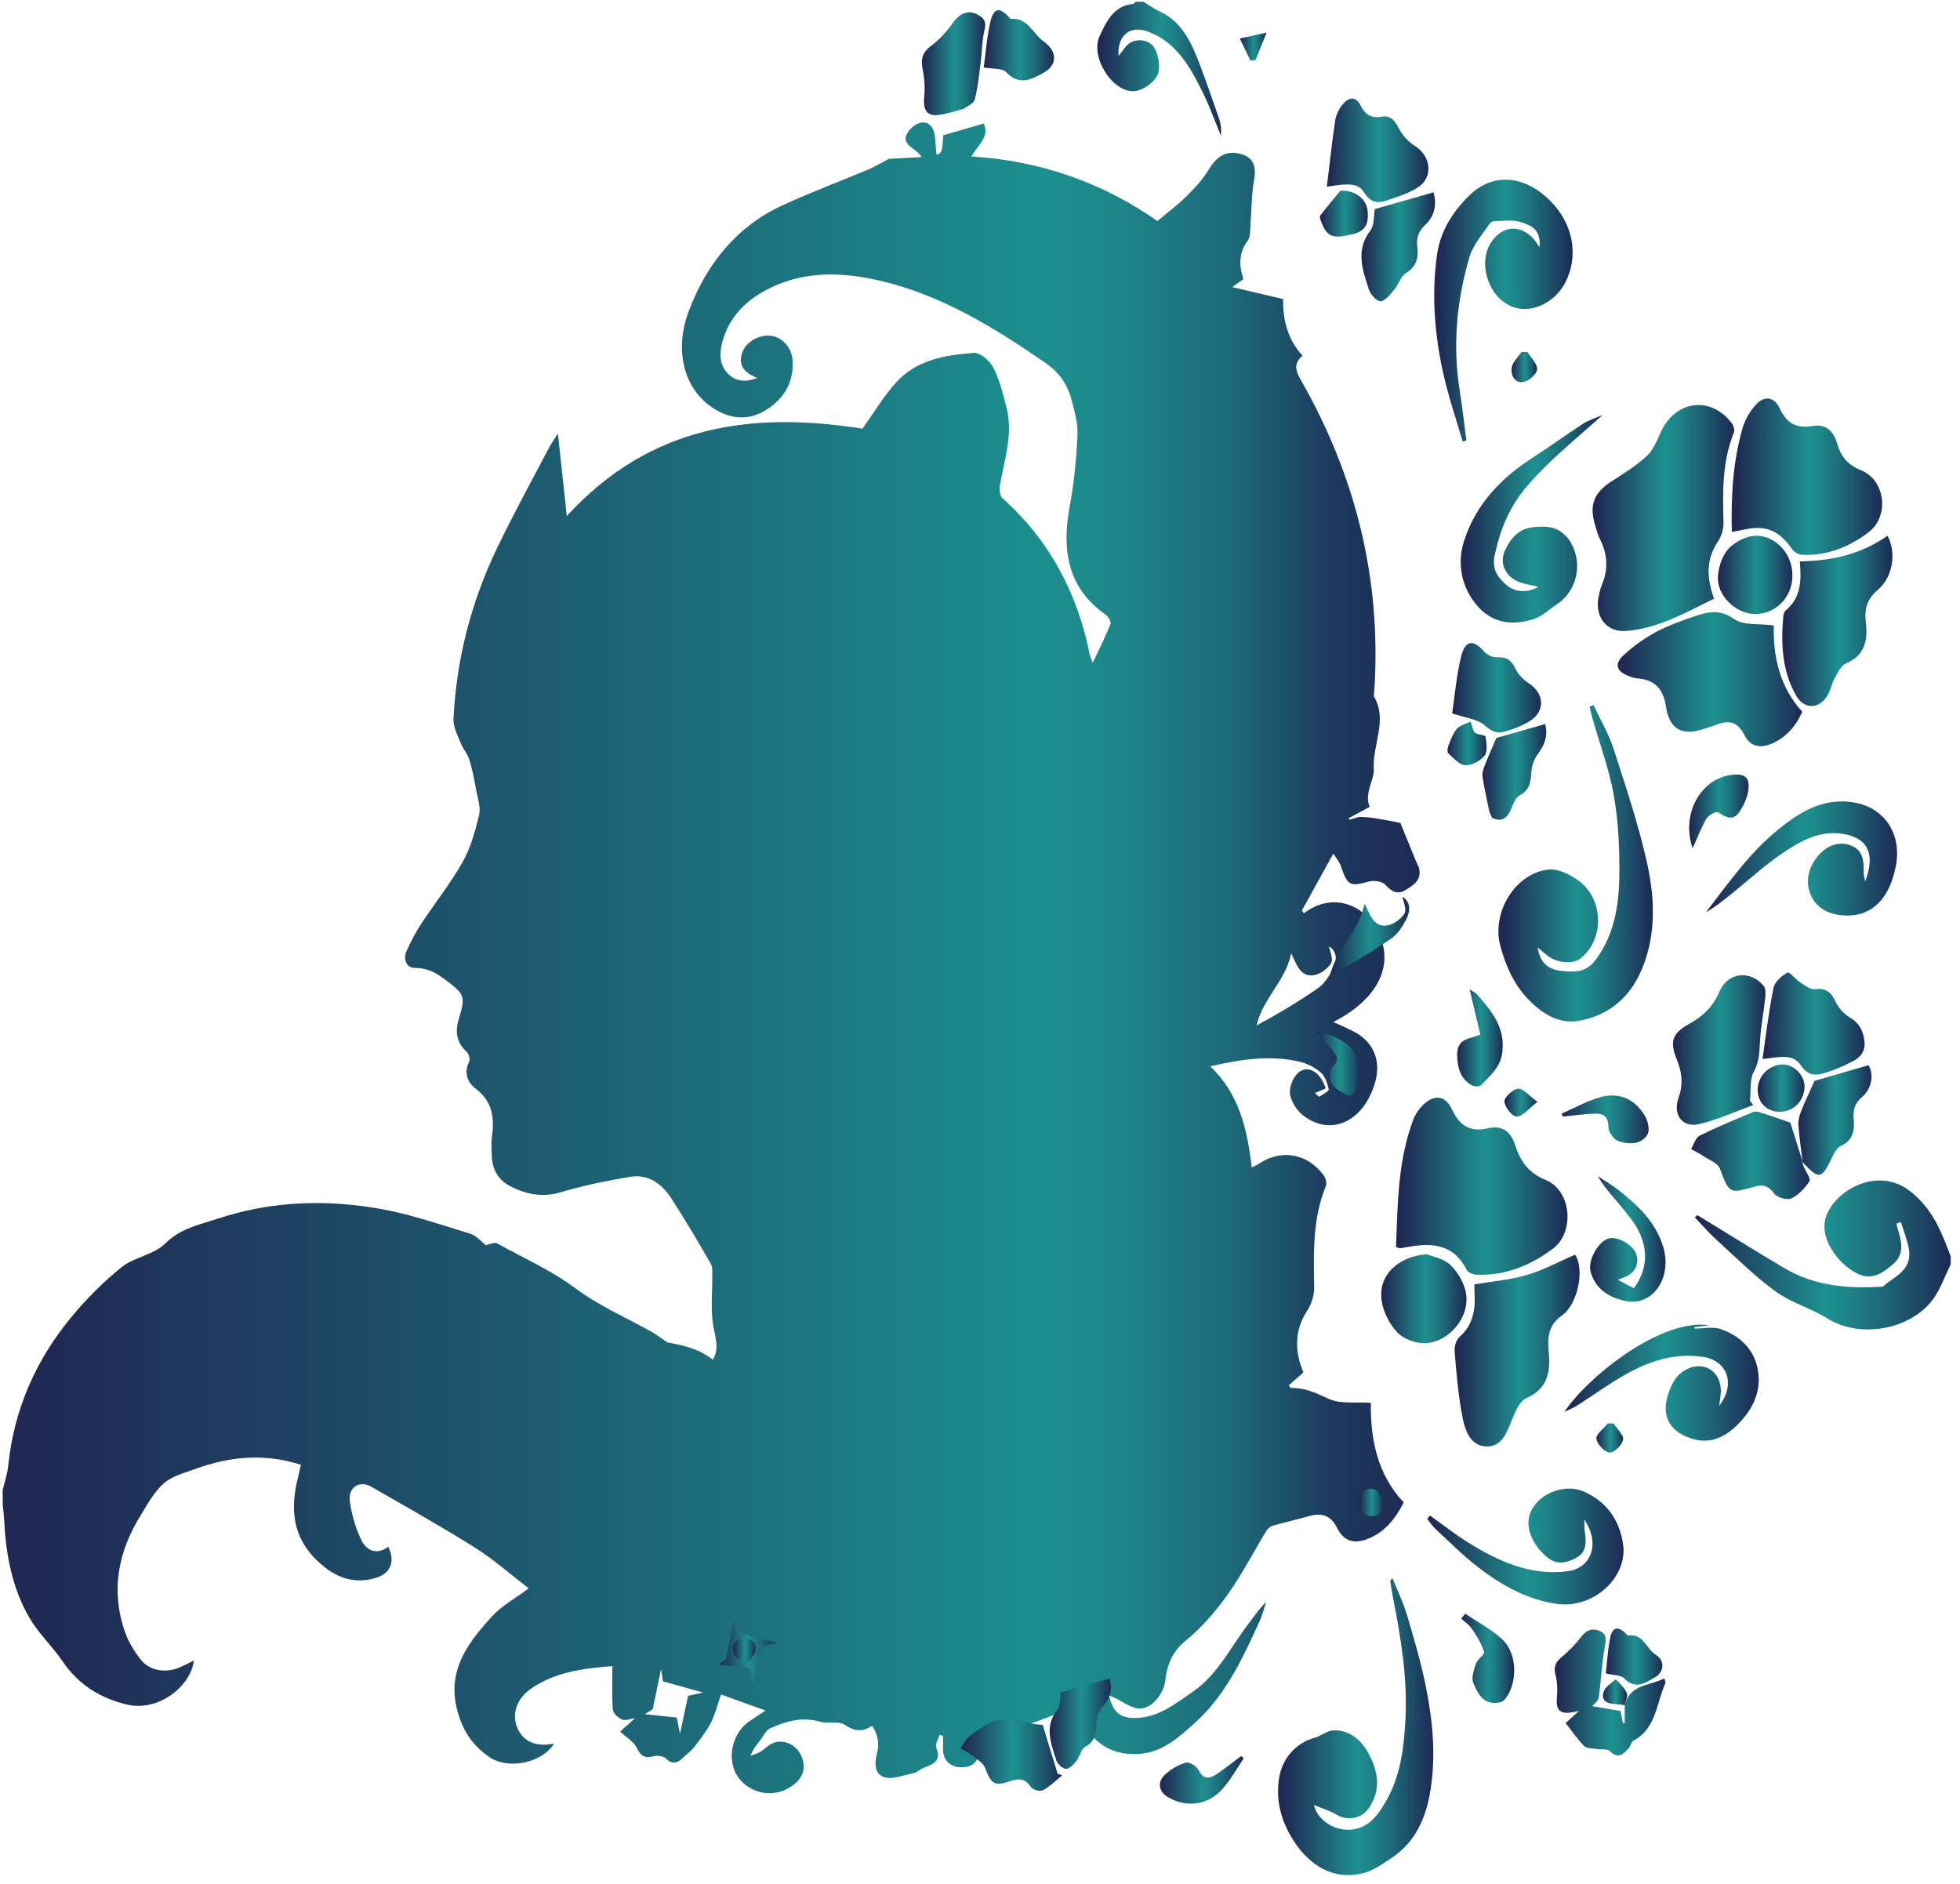 <svg xmlns="http://www.w3.org/2000/svg" width="206" height="198" viewBox="0 0 206 198" fill="none">
  <path d="M0.321 156.462C0.515 155.649 0.782 154.849 0.867 154.024C1.474 148.105 3.778 142.95 7.441 138.498C9.042 136.546 10.849 134.738 12.79 133.174C14.136 132.094 16.174 131.888 17.375 130.687C19.012 129.062 21.002 128.71 22.894 128.079C28.57 126.199 34.404 126.029 40.226 127.097C43.343 127.679 46.388 128.734 49.444 129.668C50.051 129.85 50.548 130.469 51.07 130.869C51.397 130.808 51.955 130.517 52.27 130.687C55.024 132.228 57.898 133.477 60.482 135.405C62.98 137.261 65.879 138.511 68.596 140.039C69.057 140.306 69.482 140.645 70.137 141.082C71.604 141.361 73.387 141.676 74.916 142.913C75.668 141.701 75.122 140.439 74.928 139.093C74.697 137.516 74.879 135.866 74.855 134.253C74.855 133.768 74.928 133.186 74.709 132.822C73.363 130.493 72.005 128.176 70.549 125.932C69.555 124.392 68.111 123.385 66.28 123.676C63.793 124.089 61.307 124.598 58.893 125.314C56.977 125.884 55.266 125.508 53.605 124.659C52.404 124.04 51.737 122.936 51.688 121.493C51.664 120.838 51.615 120.171 51.7 119.516C51.992 117.49 51.761 115.756 50.002 114.422C49.153 113.779 48.705 112.76 49.323 111.547C49.444 111.317 49.262 110.734 49.044 110.54C47.94 109.534 47.807 108.381 48.256 106.974C48.983 104.658 48.741 104.439 46.825 102.984C45.781 102.183 44.847 101.722 43.538 101.722C42.785 101.722 42.337 100.849 42.713 100C43.161 98.981 43.683 97.986 44.289 97.064C45.709 94.906 47.334 92.88 48.608 90.624C49.456 89.132 49.942 87.373 50.354 85.663C50.548 84.874 50.209 83.916 50.051 83.055C49.857 81.963 49.651 80.872 49.323 79.829C49.141 79.222 48.668 78.725 48.438 78.131C48.11 77.306 47.625 76.42 47.661 75.583C47.965 69.264 49.529 63.26 52.234 57.62C53.956 54.042 55.861 50.573 57.704 47.055C57.935 46.618 58.226 46.218 58.638 45.563C58.966 48.62 59.269 51.385 59.572 54.236C68.475 44.508 79.294 43.259 90.647 45.054C91.872 43.343 92.879 41.633 94.165 40.214C96.36 37.776 99.404 37.315 102.376 37.085C103.031 37.036 104.05 37.934 104.414 38.662C105.069 39.959 105.433 41.439 105.796 42.883C106.5 45.697 105.542 48.365 105.081 51.082C105.008 51.495 105.105 52.137 105.36 52.368C110.248 56.722 113.232 62.253 114.542 68.827C114.566 68.961 114.639 69.082 114.845 69.664C115.573 68.124 116.191 66.887 116.713 65.601C116.798 65.37 116.494 64.8 116.227 64.618C112.225 61.816 111.558 57.862 112.431 53.205C112.892 50.73 113.135 48.183 113.244 45.66C113.304 44.435 112.916 43.15 112.601 41.949C112.164 40.323 111.255 39.086 109.86 38.128C104.462 34.404 98.931 31.008 92.551 29.516C88.609 28.594 84.667 28.424 80.895 30.292C78.506 31.469 76.626 33.228 75.898 36.017C75.595 37.194 75.619 38.407 76.541 39.304C77.353 40.093 78.348 40.202 79.585 39.729C78.3 39.183 77.511 38.443 78.021 37.024C78.421 35.896 79.864 35.108 81.114 35.302C82.23 35.472 83.212 36.563 83.297 37.813C83.467 40.178 82.399 41.888 80.556 43.065C78.591 44.302 76.602 44.047 74.758 42.761C71.811 40.699 70.865 36.721 72.405 32.658C74.297 27.66 77.463 23.803 82.181 21.608C85.189 20.213 88.306 19.061 91.351 17.775C92.078 17.459 92.77 17.035 93.485 16.659L93.437 16.695C94.528 16.635 95.632 16.574 96.857 16.513C96.336 15.507 94.347 15.216 95.572 13.687C96.129 12.996 97.27 12.426 97.925 13.348C98.41 14.039 98.276 15.216 98.434 16.259C99.271 16.113 98.968 15.009 99.162 14.209C100.544 13.809 101.927 13.408 103.395 12.984C104.026 14.318 102.873 15.155 102.085 16.441C109.435 16.889 115.997 19.267 121.649 23.233C122.741 22.311 123.748 21.559 124.645 20.686C125.494 19.837 126.355 18.951 126.974 17.92C127.799 16.538 128.757 15.846 130.115 16.113C131.668 16.428 132.092 17.338 131.801 18.951C131.522 20.552 131.547 22.202 131.413 23.827C131.377 24.325 131.413 24.943 131.146 25.283C130.2 26.532 130.2 27.854 130.685 29.334C130.346 29.577 130.03 29.795 129.509 30.171C131.353 30.608 133.014 30.996 134.858 31.433C134.821 33.458 135.27 35.629 136.896 37.376C135.804 38.334 136.277 39.147 136.823 40.117C142.463 50.063 145.18 60.798 144.452 72.418C144.44 72.697 144.331 73.048 144.44 73.254C145.859 75.765 144.222 78.288 144.391 80.835C144.464 81.963 143.348 83.322 143.955 84.802C143.166 85.226 142.475 85.602 141.771 85.978C141.796 86.039 141.808 86.1 141.832 86.16C142.245 86.051 142.657 85.845 143.069 85.857C143.724 85.857 144.391 85.978 145.046 86.087C145.823 86.209 146.587 86.379 147.181 86.488C147.727 87.822 148.273 89.18 148.831 90.527C148.928 90.733 149.025 90.939 149.122 91.157C149.486 92.48 148.564 93.025 147.739 93.535C146.938 94.032 146.296 93.778 145.641 93.013C145.325 92.637 144.452 92.504 143.93 92.637C141.844 93.195 141.65 93.123 140.91 90.976C140.777 90.588 140.486 90.272 140.134 89.714C138.933 91.873 137.89 93.778 136.835 95.682C136.908 95.779 136.968 95.888 137.041 95.985C138.776 94.663 140.716 94.481 142.463 95.403C143.518 95.961 144.501 97.162 145.01 98.314C146.502 101.734 144.573 105.155 140.134 107.411C140.959 107.799 141.832 108.139 142.633 108.612C144.488 109.74 145.143 111.644 144.513 113.803C143.312 117.927 139.807 119.504 136.908 117.187C136.374 116.763 135.925 116.083 135.683 115.416C135.282 114.361 136.034 112.772 136.92 112.457C137.854 112.129 138.885 112.942 139.334 114.397C139.006 114.531 138.666 114.676 138.181 114.883C138.436 115.077 138.618 115.283 138.666 115.259C139.03 115.028 139.697 114.652 139.661 114.494C139.503 113.852 139.261 113.087 138.8 112.699C138.169 112.166 137.332 111.753 136.532 111.571C133.512 110.892 130.54 111.292 127.204 112.069C130.273 115.004 131.086 118.715 131.559 122.694C131.886 122.524 132.117 122.439 132.323 122.306C134.652 120.741 137.417 121.214 139.115 123.519C139.321 123.798 139.479 124.344 139.358 124.635C137.939 128.079 138.06 131.694 138.121 135.321C138.133 136.121 137.842 137.055 137.405 137.722C136.022 139.857 136.059 142.016 136.993 144.236C136.447 144.721 135.949 145.157 135.44 145.606C135.573 145.752 135.634 145.873 135.683 145.873C137.114 145.837 138.327 146.395 139.637 147.013C140.874 147.595 142.475 147.317 144.076 147.438C144.028 151.174 144.731 154.934 147.533 157.905C146.599 159.749 145.41 161.156 143.579 161.799C142.208 162.272 141.201 161.932 140.534 160.586C139.831 159.167 138.812 158.985 137.514 159.361C136.277 159.713 135.016 159.992 133.766 160.356C133.512 160.428 133.233 160.659 133.087 160.901C131.741 163.121 130.54 165.462 129.048 167.56C127.774 169.331 126.319 171.054 124.657 172.4C123.202 173.564 122.668 174.947 122.462 176.682C122.304 178.04 121.006 179.629 119.745 179.568C118.835 179.52 117.974 178.816 117.077 178.404C116.931 178.331 116.773 178.283 116.579 178.198C116.931 179.835 117.622 180.49 119.005 180.551C121.552 180.672 123.42 179.144 125.409 177.773C128.017 175.966 129.351 173.079 131.231 170.641C131.801 169.901 132.311 169.113 133.063 168.373C132.857 169.016 132.699 169.683 132.432 170.289C130.649 174.207 128.842 178.125 125.652 181.012C124.087 182.431 122.425 183.947 120.266 184.275C117.501 184.687 114.444 183.62 113.195 179.447C109.811 180.369 106.67 182.213 102.873 182.54C102.898 182.94 103.067 183.62 102.958 184.25C102.873 184.723 102.509 185.33 102.121 185.512C100.811 186.106 98.956 185.621 99.113 183.535C99.138 183.171 99.113 182.807 99.113 182.443C98.992 182.407 98.871 182.37 98.749 182.334C98.616 182.783 98.264 183.341 98.398 183.668C98.968 185.063 98.106 185.391 97.185 185.754C96.821 185.9 96.493 186.143 96.154 186.349L96.202 186.3C95.596 186.458 95.001 186.616 94.395 186.749C92.491 187.198 91.654 186.276 92.163 184.323C92.446 183.248 92.276 182.265 91.654 181.376C90.683 182.043 89.834 181.982 88.791 181.279C88.136 180.842 87.033 181.194 86.196 180.951C84.316 180.405 82.593 180.891 80.919 181.655C80.495 181.849 80.24 182.467 79.913 182.88C79.549 183.341 79.173 183.79 78.882 184.529C79.234 184.396 79.597 184.299 79.913 184.117C80.349 183.85 80.701 183.438 81.162 183.232C82.254 182.722 83.697 183.28 84.243 184.602C84.667 185.621 84.51 186.664 83.539 187.477C81.817 188.932 79.282 188.775 77.766 187.028C76.468 185.524 76.662 182.831 78.251 181.327C78.821 180.794 79.537 180.418 80.471 179.775C78.773 179.168 77.439 178.695 75.777 178.089C75.437 179.083 75.182 180.126 74.722 181.048C74.261 181.958 73.606 182.771 72.987 183.595C72.696 183.971 72.296 184.25 71.956 184.578C71.362 185.148 70.816 185.609 70.003 184.833C69.724 184.566 69.118 184.469 68.73 184.578C67.844 184.808 67.371 184.639 66.935 183.705C66.631 183.062 65.879 182.637 65.176 181.982C65.6 181.606 66.146 181.121 66.753 180.587C66.255 180.648 65.746 180.866 65.382 180.721C64.982 180.551 64.436 180.066 64.412 179.678C64.303 178.234 64.363 176.767 64.363 175.105C61.197 175.36 58.311 175.736 55.788 177.494C54.248 178.574 53.775 180.223 54.393 181.643C55.024 183.074 56.358 183.632 58.226 183.244C57.049 185.257 53.386 186.082 51.337 184.602C49.978 183.62 48.947 182.431 48.304 180.563C46.679 175.881 49.02 172.861 51.676 169.913C52.707 168.773 54.126 168.021 55.57 166.93C53.605 165.426 51.846 163.861 49.893 162.636C46.327 160.404 42.664 158.342 39.025 156.256C37.788 155.54 36.563 156.316 36.769 157.784C36.964 159.179 37.364 160.61 37.982 161.86C38.54 163.012 39.62 163.449 40.808 162.563C41.512 163.982 41.136 165.232 39.765 165.741C37.825 166.457 35.908 166.068 34.295 164.843C31.166 162.454 30.28 159.422 31.287 155.419C31.396 154.97 31.493 154.533 31.627 153.951C27.818 152.714 24.143 153.066 20.516 154.388C19.388 154.8 18.127 155.116 17.241 155.88C16.247 156.729 15.556 158.002 14.84 159.167C12.426 163.024 11.589 167.16 13.166 171.599C13.53 172.63 14.149 173.601 14.816 174.45C15.75 175.626 17.46 175.869 18.927 175.226C19.401 175.02 19.861 174.777 20.383 174.523C20.031 177.276 16.623 179.908 13.384 179.156C10.631 178.513 8.29 177.118 6.58 174.608C5.5 173.019 4.057 171.684 3.099 170.035C1.255 166.893 0.612 163.327 0.43 159.664C0.406 159.155 0.333 158.645 0.285 158.136C0.285 157.566 0.285 157.008 0.285 156.438L0.321 156.462ZM135.707 100.206C135.125 103.093 132.735 104.912 132.068 107.775C134.3 106.574 136.459 105.288 138.521 103.857C139.188 103.396 139.71 102.583 140.098 101.819C140.656 100.703 140.364 99.866 139.685 99.466C139.758 99.951 140.158 100.812 139.904 101.225C139.528 101.831 138.727 102.414 138.048 102.499C136.665 102.68 136.289 101.395 135.707 100.194V100.206ZM69.676 176.718C69.627 176.391 69.579 176.051 69.482 175.408C69.166 176.949 68.912 178.198 68.608 179.629C68.402 179.763 68.002 180.017 67.784 180.163C68.839 180.272 70.028 180.405 71.131 180.515C71.289 181.303 71.41 181.946 71.471 182.237C71.726 181.024 72.029 179.593 72.32 178.234C73.023 178.077 73.569 177.955 73.897 177.882C72.587 177.519 71.204 177.131 69.688 176.706L69.676 176.718Z" fill="url(#paint0_linear_973_3466)"/>
  <path d="M205.025 132.883C204.37 134.18 203.897 135.648 203.012 136.752C200.622 139.724 195.528 140.742 191.998 138.535C190.264 137.455 188.214 136.897 186.577 135.697C184.381 134.095 182.416 132.131 180.391 130.287C179.59 129.559 178.887 128.734 178.135 127.958C178.22 127.873 178.305 127.788 178.389 127.703C181.446 129.571 184.478 131.463 187.547 133.283C190.676 135.139 194.145 135.466 197.905 135.224C198.851 134.229 201.18 133.622 200.574 130.99C200.38 130.129 200.052 129.292 199.785 128.443C199.628 128.492 199.47 128.552 199.312 128.601C199.409 128.94 199.482 129.292 199.591 129.632C199.955 130.772 199.979 131.936 199.07 132.761C198.002 133.732 196.789 134.617 195.261 133.877C193.114 132.834 190.992 129.947 192.023 127.582C193.211 124.865 197.529 122.609 200.816 125.241C203.169 127.121 204.055 129.486 205.025 132.046V132.895V132.883Z" fill="url(#paint1_linear_973_3466)"/>
  <path d="M120.182 0.187C120.752 0.539 121.31 0.939 121.916 1.218C124.33 2.346 125.3 4.651 126.186 7.016C126.877 8.86 127.532 10.716 128.163 12.583C128.332 13.105 128.369 13.675 128.332 14.269C127.69 12.741 127.132 11.176 126.404 9.697C125.082 7.016 123.614 4.42 120.679 3.329C118.775 2.613 117.416 3.717 117.562 5.876C117.998 5.379 118.338 4.711 118.872 4.445C119.769 3.996 120.897 4.275 121.346 5.063C121.783 5.827 122.001 7.162 121.649 7.901C121.273 8.69 120.169 9.466 119.308 9.575C117.004 9.842 114.554 6.034 115.56 3.826C116.276 2.273 117.052 0.6 119.054 0.418C119.163 0.418 119.272 0.26 119.381 0.187C119.648 0.187 119.915 0.187 120.182 0.187Z" fill="url(#paint2_linear_973_3466)"/>
  <path d="M180.16 62.92C177.116 64.388 174.229 66.086 170.857 66.317C168.88 66.462 167.607 64.837 168.007 62.787C168.092 62.374 168.165 61.95 168.322 61.574C169.038 59.924 168.989 58.311 168.177 56.698C167.97 56.286 167.837 55.825 167.704 55.388C166.976 53.108 167.473 51.81 169.438 50.548C170.687 49.748 171.961 48.959 173.053 47.953C173.72 47.334 174.132 46.364 174.52 45.49C176.036 42.07 179.772 41.536 182.028 44.496C182.21 44.738 182.344 45.211 182.234 45.466C180.997 48.511 181.058 51.688 181.143 54.891C181.167 55.57 180.924 56.37 180.548 56.928C179.275 58.821 179.384 60.786 180.148 62.92H180.16Z" fill="url(#paint3_linear_973_3466)"/>
  <path d="M146.72 131.063C146.902 126.575 146.902 122.027 148.527 117.709C148.758 117.078 149.195 116.459 149.68 116.023C150.856 114.98 151.936 115.174 152.615 116.617C153.428 118.352 154.531 118.994 156.375 118.582C157.867 118.242 158.764 118.873 159.262 120.401C159.832 122.148 160.729 123.312 162.464 124.016C165.169 125.12 165.545 129.498 163.204 131.245C160.826 133.016 158.194 134.083 155.235 133.974C154.859 133.962 154.301 133.756 154.155 133.465C152.821 130.808 150.626 130.614 148.188 131.015C147.836 131.075 147.484 131.148 147.133 131.197C147.06 131.197 146.963 131.136 146.732 131.051L146.72 131.063Z" fill="url(#paint4_linear_973_3466)"/>
  <path d="M161.615 99.612C161.882 101.176 162.694 101.916 164.186 102.05C165.569 102.171 166.709 102.207 167.692 100.897C169.838 98.035 170.214 94.675 170.202 91.255C170.19 88.635 170.057 85.978 169.584 83.419C169.086 80.738 168.128 78.155 167.376 75.523C167.255 75.11 167.17 74.698 167.073 74.273C167.206 74.213 167.34 74.164 167.485 74.104C168.189 75.632 169.062 77.088 169.584 78.689C170.869 82.667 172.204 86.645 173.113 90.721C173.987 94.687 174.096 98.787 172.24 102.559C170.942 105.191 168.686 106.829 165.921 107.29C163.847 107.641 162.112 106.574 160.608 105.009C159.092 103.432 158.255 101.504 157.685 99.418C156.727 95.839 159.322 91.703 162.816 91.388C163.725 91.303 164.793 91.825 165.63 92.358C168.528 94.19 168.747 98.605 166.139 100.715C165.338 101.37 163.64 101.225 162.622 100.424C162.282 100.158 161.954 99.866 161.627 99.587L161.615 99.612Z" fill="url(#paint5_linear_973_3466)"/>
  <path d="M138.097 189.709C138.545 191.625 140.947 192.814 142.912 192.098C144.222 191.625 144.95 190.533 145.617 189.393C147.193 186.737 147.557 183.729 147.715 180.696C147.945 176.391 147.242 172.157 146.417 167.961C146.296 167.366 146.211 166.76 146.126 166.166C146.126 166.105 146.211 166.032 146.344 165.85C146.878 167.184 147.485 168.422 147.873 169.732C148.613 172.206 149.34 174.68 149.85 177.215C150.577 180.794 150.929 184.396 150.359 188.071C149.898 191.055 148.77 193.578 146.296 195.24C145.362 195.87 144.379 196.574 143.336 196.853C140.268 197.653 137.672 196.186 135.889 193.347C134.652 191.358 134.106 189.357 134.409 187.04C134.7 184.857 136.18 183.183 138.169 182.637C138.849 182.455 139.479 181.885 140.146 181.861C141.796 181.8 143.045 182.843 143.797 184.214C144.84 186.094 145.228 188.156 143.797 190.121C143.033 191.164 141.578 191.382 140.486 190.728C139.734 190.279 138.885 190.036 138.097 189.709Z" fill="url(#paint6_linear_973_3466)"/>
  <path d="M182.016 55.91C181.919 52.089 182.149 48.486 183.144 45.005C183.411 44.071 183.981 43.125 184.648 42.434C185.497 41.548 186.528 41.755 187.05 42.907C187.777 44.532 188.869 45.054 190.482 44.775C191.841 44.532 192.69 45.236 193.078 46.594C193.478 47.977 194.218 48.875 195.588 49.42C198.148 50.439 198.609 54.224 196.425 55.91C194.363 57.486 192.047 58.42 189.451 58.311C189.087 58.299 188.59 58.056 188.384 57.753C187.013 55.764 185.594 55.145 183.338 55.655C182.95 55.74 182.55 55.8 182.016 55.898V55.91Z" fill="url(#paint7_linear_973_3466)"/>
  <path d="M186.431 65.746C186.334 69.021 187.074 72.248 189.427 74.807C188.687 76.42 187.668 77.536 186.189 78.167C185 78.664 183.945 78.494 183.326 77.233C182.647 75.862 181.689 75.656 180.427 76.153C179.93 76.347 179.408 76.505 178.899 76.663C176.776 77.33 175.454 76.626 175.102 74.285C174.799 72.272 173.829 71.423 172.034 71.29C171.731 71.265 171.427 71.156 171.136 71.035C169.887 70.55 169.644 69.785 170.627 68.876C171.646 67.93 172.81 67.093 174.023 66.438C175.321 65.734 176.728 65.249 178.123 64.764C179.505 64.291 180.767 64.012 182.247 65.055C183.253 65.759 184.854 65.516 186.431 65.734V65.746Z" fill="url(#paint8_linear_973_3466)"/>
  <path d="M161.797 25.95C162.015 24.082 160.827 23.621 159.686 23.306C158.898 23.087 158.001 23.221 157.164 23.233C156.957 23.233 156.678 23.342 156.569 23.5C155.817 24.64 154.823 25.72 154.447 27.005C153.1 31.578 152.664 36.272 153.416 41.039C153.695 42.786 153.889 44.532 154.119 46.291C153.986 46.327 153.864 46.364 153.731 46.4C153.04 44.023 152.227 41.67 151.693 39.256C150.784 35.168 150.444 31.032 151.026 26.823C151.39 24.191 152.761 22.178 154.447 20.528C156.994 18.042 160.305 18.503 162.889 21.062C165.327 23.463 165.969 26.835 164.526 29.674C163.447 31.796 160.863 33.106 158.777 32.172C156.315 31.069 155.223 27.357 156.897 25.222C158.11 23.67 159.82 23.645 161.166 25.089C161.409 25.343 161.579 25.671 161.785 25.962L161.797 25.95Z" fill="url(#paint9_linear_973_3466)"/>
  <path d="M154.968 134.993C156.933 134.653 158.776 134.508 160.511 133.986C162.233 133.477 163.859 132.591 165.545 131.864C166.563 133.416 165.848 137.067 164.162 138.256C162.791 139.226 162.609 140.488 162.767 142.04C162.985 144.175 162.658 145.994 160.402 146.953C159.735 147.244 159.274 148.335 158.934 149.16C158.376 150.531 157.891 152.059 156.229 152.023C154.616 151.986 154.01 150.434 153.743 149.1C153.27 146.783 153.088 144.405 152.882 142.04C152.833 141.543 153.052 140.827 153.391 140.524C154.871 139.214 155.101 137.528 154.968 135.684C154.956 135.466 154.968 135.236 154.968 135.005V134.993Z" fill="url(#paint10_linear_973_3466)"/>
  <path d="M168.419 43.623C165.63 46.17 162.779 48.377 160.378 51.24C158.595 53.362 157.661 55.703 157.091 58.384C156.787 59.803 157.406 60.652 158.255 61.416C159.213 62.29 160.547 62.326 161.663 61.683C160.826 61.441 159.856 61.368 159.116 60.895C158.146 60.276 157.649 59.112 158.134 57.959C158.692 56.674 159.589 55.57 161.069 55.412C162.209 55.291 163.374 55.255 164.332 56.104C164.538 56.286 164.732 56.48 164.89 56.698C166.454 59.003 165.848 62.083 163.556 63.563C162.804 64.048 162.124 64.74 161.312 65.019C159.056 65.807 156.824 65.54 155.199 63.6C153.634 61.72 153.112 59.306 153.852 56.928C155.102 52.95 157.843 50.184 161.178 48.038C162.937 46.91 164.623 45.672 166.369 44.544C166.988 44.144 167.728 43.926 168.407 43.623H168.419Z" fill="url(#paint11_linear_973_3466)"/>
  <path d="M198.378 56.31C199.336 58.044 198.948 60.64 197.396 61.962C196.243 62.944 195.916 63.976 196.11 65.492C196.328 67.299 195.964 68.924 194.024 69.713C193.502 69.931 193.15 70.707 192.823 71.29C192.532 71.811 192.423 72.43 192.144 72.963C191.307 74.552 189.633 74.637 188.76 73.085C187.304 70.513 187.171 67.663 187.425 64.776C187.45 64.558 187.535 64.279 187.692 64.145C189.269 62.848 189.354 61.04 189.16 59.002C192.508 58.954 195.625 58.251 198.39 56.298L198.378 56.31Z" fill="url(#paint12_linear_973_3466)"/>
  <path d="M166.503 159.725C166.539 160.416 166.527 160.731 166.576 161.047C166.733 162.126 166.746 163.157 165.666 163.727C164.114 164.54 163.18 164.358 162.027 163.121C160.608 161.593 160.244 159.81 161.105 158.463C162.173 156.777 164.599 156.001 166.321 156.705C168.82 157.736 170.275 159.798 170.603 162.417C171.027 165.777 167.498 169.101 163.64 168.567C160.548 168.143 157.843 166.626 155.368 164.722C153.804 163.521 152.397 162.102 150.941 160.756C150.59 160.428 150.311 160.028 150.007 159.652C150.104 159.531 150.189 159.397 150.286 159.276C151.608 160.222 152.894 161.229 154.265 162.09C157.479 164.091 160.827 165.62 164.708 165.147C167.219 164.843 168.237 162.284 166.527 159.725H166.503Z" fill="url(#paint13_linear_973_3466)"/>
  <path d="M180.718 147.717C182.513 145.315 181.422 142.974 179.008 142.61C176.133 142.174 173.429 142.998 170.918 144.418C169.135 145.424 167.449 146.637 165.714 147.753C165.411 147.947 165.059 148.081 164.429 148.384C166.6 145.012 174.399 138.523 179.614 139.287C178.875 139.384 178.486 139.432 178.086 139.481C178.086 139.529 178.086 139.59 178.086 139.639C179.02 139.639 180.015 139.396 180.852 139.687C182.841 140.379 184.405 141.785 184.769 144.066C185.121 146.273 184.236 148.093 182.695 149.658C180.961 151.416 179.105 151.95 176.885 150.822C174.993 149.852 174.666 148.105 175.503 146.031C175.939 144.963 176.449 144.296 177.346 143.872C179.335 142.95 181.118 144.381 180.839 146.649C180.791 147.001 180.742 147.353 180.694 147.717H180.718Z" fill="url(#paint14_linear_973_3466)"/>
  <path d="M196.037 92.649C197.262 89.387 195.989 87.955 193.551 87.616C191.186 87.288 189.221 88.416 187.365 89.653C185.594 90.842 183.993 92.31 182.319 93.668C181.373 94.432 180.451 95.221 179.311 95.864C180.609 94.178 181.871 92.455 183.241 90.83C184.224 89.666 185.291 88.55 186.443 87.567C188.905 85.469 191.525 83.746 194.934 84.353C198.136 84.935 199.931 87.725 199.239 91.109C198.5 94.796 196.377 96.603 193.26 96.155C191.853 95.948 190.701 95.221 190.203 93.765C189.694 92.237 190.288 90.794 191.246 89.763C192.12 88.829 193.417 88.319 194.74 88.95C195.892 89.508 195.892 90.684 195.88 91.812C195.88 91.982 195.94 92.164 196.037 92.649Z" fill="url(#paint15_linear_973_3466)"/>
  <path d="M184.26 116.144C182.38 116.823 180.548 117.672 178.632 118.133C176.849 118.57 175.769 117.187 176.424 115.356C176.946 113.9 176.764 112.663 176.218 111.304C175.466 109.449 175.781 108.587 177.516 107.629C178.947 106.841 180.027 105.846 180.718 104.221C181.579 102.171 183.932 101.916 185.364 103.614C185.582 103.881 185.57 104.439 185.533 104.839C185.376 106.319 185.085 107.799 184.988 109.279C184.903 110.431 184.951 111.511 184.333 112.626C183.872 113.451 184.041 114.652 183.92 115.683C184.041 115.841 184.163 115.986 184.272 116.144H184.26Z" fill="url(#paint16_linear_973_3466)"/>
  <path d="M139.455 19.619C139.758 17.144 140.001 14.876 140.34 12.62C140.425 12.05 140.728 11.443 141.092 11.007C141.699 10.255 142.463 10.012 143.009 11.104C143.494 12.062 144.149 12.45 145.18 12.268C146.114 12.098 146.587 12.632 147.023 13.493C147.387 14.209 148.006 14.9 148.673 15.312C150.407 16.368 150.686 18.648 149 19.715C147.994 20.346 146.829 20.71 145.689 21.086C144.804 21.377 144.04 21.292 143.409 20.273C142.778 19.267 141.917 19.23 139.455 19.619Z" fill="url(#paint17_linear_973_3466)"/>
  <path d="M185.242 111.304C185.631 108.66 185.91 106.21 186.407 103.808C186.54 103.166 187.268 102.547 187.874 102.207C188.069 102.098 188.711 102.935 189.197 103.251C189.694 103.566 190.276 104.027 190.773 103.966C191.913 103.821 192.471 104.294 192.944 105.325C193.248 105.967 193.83 106.586 194.424 106.938C195.395 107.508 195.807 108.284 195.952 109.388C196.086 110.467 195.552 111.11 194.764 111.523C193.781 112.032 192.75 112.493 191.695 112.796C190.798 113.063 189.985 113.027 189.281 111.972C188.408 110.662 186.953 111.135 185.255 111.304H185.242Z" fill="url(#paint18_linear_973_3466)"/>
  <path d="M170.748 179.253C171.294 176.985 173.368 177.191 174.92 176.403C174.969 176.585 175.078 176.791 175.03 176.9C174.083 179.023 174.059 181.703 171.67 182.94C171.451 183.05 171.403 183.486 171.209 183.705C170.639 184.335 170.093 184.93 169.195 184.044C168.904 183.765 168.261 183.899 167.776 183.814C167.34 183.741 166.77 183.765 166.491 183.498C165.811 182.831 165.278 182.006 164.55 181.097C164.817 180.854 165.338 180.393 165.969 179.811C165.557 179.896 165.266 179.969 164.962 180.005C163.907 180.114 163.531 179.593 163.628 178.513C163.701 177.713 163.701 176.851 163.495 176.075C163.252 175.19 163.495 174.692 164.138 174.159C164.841 173.564 165.52 172.897 166.078 172.157C166.612 171.454 167.17 171.066 168.019 171.369C168.904 171.684 168.819 172.291 168.662 173.152C168.346 174.899 168.274 176.694 168.019 178.465C167.97 178.792 167.558 179.059 167.34 179.314C168.261 179.471 169.256 179.641 170.323 179.823C170.408 180.223 170.493 180.66 170.578 181.109C170.639 181.109 170.699 181.109 170.76 181.109V179.229L170.724 179.277L170.748 179.253Z" fill="url(#paint19_linear_973_3466)"/>
  <path d="M189.427 122.075C189.475 122.257 189.5 122.439 189.572 122.609C189.791 123.131 190.349 123.895 190.179 124.137C189.694 124.877 189.027 125.617 188.262 125.957C187.789 126.163 186.771 125.86 186.455 125.423C185.849 124.586 185.242 124.465 184.393 124.719C181.713 125.484 181.773 125.435 180.755 122.803C180.536 122.233 179.663 121.93 179.081 121.53C178.644 121.238 178.183 121.02 177.734 120.765C178.025 120.28 178.22 119.564 178.632 119.358C180.463 118.449 182.356 117.672 184.236 116.884C184.418 116.799 184.684 116.823 184.891 116.884C185.994 117.236 187.086 117.612 188.165 117.988C188.554 119.213 189.014 120.668 189.475 122.124L189.439 122.087L189.427 122.075Z" fill="url(#paint20_linear_973_3466)"/>
  <path d="M149.934 131.803C150.638 132.094 151.693 132.264 152.372 132.895C153.112 133.574 153.755 134.605 154.01 135.612C154.701 138.28 152.324 141.07 149.813 141.167C148.831 141.203 147.569 140.767 146.878 140.051C146.053 139.202 145.386 137.892 145.216 136.691C144.828 133.974 146.987 132.058 149.946 131.815L149.934 131.803Z" fill="url(#paint21_linear_973_3466)"/>
  <path d="M152.627 74.977C152.882 73.267 153.064 71.071 153.573 68.973C153.998 67.251 154.895 67.19 156.011 68.512C156.314 68.864 156.921 69.106 157.382 69.082C158.316 69.034 158.837 69.349 159.262 70.259C159.541 70.877 160.099 71.435 160.656 71.799C162.33 72.866 162.439 74.759 160.766 75.802C159.941 76.311 158.983 76.651 158.049 76.918C157.321 77.136 156.751 76.857 156.072 76.251C155.308 75.571 154.07 75.462 152.627 74.977Z" fill="url(#paint22_linear_973_3466)"/>
  <path d="M189.463 122.124C189.306 120.838 189.111 119.552 189.014 118.255C188.978 117.769 189.124 117.236 189.306 116.775C189.718 115.744 190.191 114.749 190.712 113.597C192.362 113.112 194.351 112.542 196.389 111.947C196.947 112.918 196.777 114.373 195.673 115.331C194.958 115.95 194.739 116.605 194.824 117.527C194.946 118.764 194.764 119.868 193.478 120.438C193.15 120.583 192.871 120.996 192.702 121.348C191.44 124.016 191.246 124.064 189.403 122.087L189.439 122.124H189.463Z" fill="url(#paint23_linear_973_3466)"/>
  <path d="M150.662 20.213C151.014 21.414 150.832 22.651 149.801 23.633C149.11 24.288 148.831 24.955 148.964 25.974C149.11 27.066 148.855 28.048 147.763 28.703C147.23 29.031 146.999 29.892 146.55 30.426C146.138 30.923 145.641 31.59 145.131 31.663C144.755 31.712 144.052 30.984 143.882 30.45C143.215 28.388 142.439 26.314 144.028 24.228C144.464 23.658 144.367 22.651 144.501 21.972C146.453 21.414 148.479 20.831 150.662 20.213Z" fill="url(#paint24_linear_973_3466)"/>
  <path d="M103.88 181.121C105.869 180.054 107.798 181.291 109.581 181.267C110.114 183.013 110.636 184.723 111.158 186.422C111.315 186.47 111.473 186.531 111.643 186.579C110.976 187.125 110.357 187.756 109.617 188.156C109.314 188.326 108.538 188.108 108.344 187.804C107.725 186.87 107.022 186.907 106.136 187.21C104.511 187.768 104.183 187.477 103.553 185.839C103.334 185.269 102.655 184.881 102.146 184.469C101.782 184.178 101.345 183.984 100.945 183.741C101.248 183.316 101.491 182.807 101.879 182.492C102.522 181.958 103.249 181.546 103.941 181.072L103.892 181.121H103.88Z" fill="url(#paint25_linear_973_3466)"/>
  <path d="M188.384 60.519C188.384 62.751 186.625 64.546 184.466 64.534C182.441 64.521 180.415 62.581 180.561 60.555C180.633 59.548 181.034 58.36 181.677 57.668C182.356 56.941 183.496 56.358 184.466 56.31C186.431 56.213 188.42 58.056 188.384 60.519Z" fill="url(#paint26_linear_973_3466)"/>
  <path d="M101.187 11.468C100.375 11.674 99.562 11.953 98.737 12.074C97.451 12.256 97.003 11.601 97.136 10.242C97.233 9.272 97.172 8.241 96.978 7.295C96.748 6.179 96.966 5.476 97.888 4.796C98.761 4.154 99.525 3.292 100.156 2.395C100.872 1.388 101.782 0.988 102.788 1.558C103.383 1.885 103.698 2.261 103.48 3.123C103.213 4.19 103.225 5.342 103.079 6.446C102.91 7.804 102.788 9.175 102.437 10.485C102.315 10.922 101.587 11.189 101.139 11.528L101.187 11.492V11.468Z" fill="url(#paint27_linear_973_3466)"/>
  <path d="M170.057 134.52C170.724 134.872 171.245 135.139 171.718 135.393C173.053 133.598 173.247 131.609 172.337 129.608C171.864 128.565 171.088 127.667 170.36 126.769C169.547 125.763 168.638 124.853 167.934 123.616C168.674 124.113 169.45 124.55 170.154 125.108C172.119 126.672 173.962 128.383 174.775 130.942C175.83 134.241 173.72 137.431 170.675 136.703C169.135 136.339 167.667 135.49 167.17 133.622C166.879 132.531 167.886 130.614 168.977 130.19C169.826 129.862 171.476 130.699 171.912 131.67C172.337 132.604 171.937 133.671 171.015 134.108C170.748 134.229 170.481 134.338 170.069 134.508L170.057 134.52Z" fill="url(#paint28_linear_973_3466)"/>
  <path d="M156.824 85.942C156.727 85.736 156.63 85.529 156.533 85.311C156.29 84.086 155.999 82.861 155.817 81.624C155.756 81.248 155.914 80.799 156.06 80.423C156.411 79.513 156.824 78.616 157.273 77.561C158.74 77.136 160.511 76.639 162.391 76.093C162.694 77.124 162.452 78.131 161.712 79.125C161.312 79.659 160.996 80.374 160.96 81.029C160.887 82.109 160.814 83.031 159.723 83.589C159.322 83.795 159.068 84.438 158.861 84.935C158.449 85.966 157.867 86.463 156.8 85.942H156.824Z" fill="url(#paint29_linear_973_3466)"/>
  <path d="M111.497 177.87C113.232 177.373 114.893 176.9 116.64 176.403C116.931 177.482 116.725 178.489 115.839 179.423C115.488 179.799 115.281 180.454 115.257 181C115.209 182.079 115.148 183.001 114.056 183.583C113.632 183.814 113.498 184.602 113.147 185.063C112.856 185.427 112.419 185.912 112.055 185.9C111.691 185.9 111.145 185.415 111.024 185.015C110.49 183.256 109.702 181.497 111.121 179.714C111.461 179.277 111.388 178.477 111.497 177.87Z" fill="url(#paint30_linear_973_3466)"/>
  <path d="M103.395 7.077C103.625 5.451 103.722 3.814 104.098 2.261C104.45 0.806 105.069 0.733 106.051 1.8C106.112 1.873 106.184 1.995 106.233 1.995C108.004 1.8 108.562 3.559 109.702 4.372C111.109 5.366 111.182 6.798 109.702 7.635C108.428 8.35 107.131 9.054 105.748 7.574C105.348 7.149 104.426 7.271 103.395 7.089V7.077Z" fill="url(#paint31_linear_973_3466)"/>
  <path d="M155.587 108.733C155.211 107.132 154.859 105.64 154.459 103.978C154.774 104.197 155.101 104.318 155.295 104.56C156.739 106.271 158.194 107.908 157.903 110.54C157.721 112.19 156.63 113.003 155.708 114.021C155.538 114.215 154.968 114.215 154.701 114.07C153.512 113.403 153.185 112.251 153.149 110.892C153.124 109.667 153.804 109.255 154.737 109.024C154.907 108.988 155.065 108.915 155.574 108.745L155.587 108.733Z" fill="url(#paint32_linear_973_3466)"/>
  <path d="M154.01 169.61C155.308 170.484 156.727 171.224 157.879 172.279C159.517 173.783 159.541 177.021 158.11 178.659C157.915 178.877 157.503 178.962 157.188 178.974C155.805 179.047 155.271 177.883 154.847 176.864C154.616 176.33 154.92 175.469 155.138 174.826C155.296 174.365 156.072 173.892 155.987 173.625C155.72 172.776 155.235 171.976 154.738 171.236C154.447 170.787 153.974 170.484 153.573 170.108C153.719 169.938 153.852 169.768 153.998 169.598L154.01 169.61Z" fill="url(#paint33_linear_973_3466)"/>
  <path d="M177.904 89.168C176.655 85.59 178.717 81.782 182.089 81.43C183.387 81.296 183.92 81.709 183.75 83.031C183.653 83.844 183.253 84.693 182.78 85.372C182.125 86.318 181.361 85.881 180.573 85.372C180.354 85.238 179.566 85.675 179.347 86.039C178.777 87.021 178.377 88.101 177.904 89.168Z" fill="url(#paint34_linear_973_3466)"/>
  <path d="M164.125 117.042C165.532 116.435 166.891 115.647 168.346 115.271C170.251 114.785 171.888 115.562 172.919 117.345C173.21 117.854 173.416 118.825 173.15 119.237C172.434 120.377 171.173 120.256 170.117 119.94C169.644 119.795 169.038 118.982 169.05 118.473C169.05 117.333 168.504 117.017 167.667 117.042C166.527 117.066 165.387 117.248 164.259 117.357C164.223 117.248 164.174 117.151 164.138 117.042H164.125Z" fill="url(#paint35_linear_973_3466)"/>
  <path d="M130.71 184.808C129.994 185.864 129.363 187.016 128.527 187.974C127.035 189.697 124.839 190.012 122.886 188.957C121.843 188.399 121.564 187.404 122.389 186.567C122.996 185.961 123.82 185.5 124.633 185.257C124.997 185.148 125.761 185.609 125.967 186.021C126.477 187.04 127.12 186.955 127.835 186.482C128.733 185.888 129.582 185.197 130.455 184.554C130.54 184.639 130.625 184.723 130.71 184.808Z" fill="url(#paint36_linear_973_3466)"/>
  <path d="M168.771 175.893C168.917 174.644 168.977 173.334 169.244 172.085C169.474 170.993 170.069 170.896 170.845 171.648C170.942 171.745 171.063 171.915 171.148 171.903C172.701 171.636 173.028 173.31 174.023 173.916C174.993 174.511 174.933 175.711 173.95 176.281C172.931 176.876 171.888 177.616 170.712 176.391C170.372 176.039 169.644 176.087 168.783 175.881L168.771 175.893Z" fill="url(#paint37_linear_973_3466)"/>
  <path d="M187.28 111.875C188.444 111.814 189.621 112.918 189.657 114.131C189.694 115.416 188.76 116.763 187.183 116.848C185.849 116.908 184.842 116.035 184.745 114.737C184.624 113.269 185.788 111.959 187.28 111.875Z" fill="url(#paint38_linear_973_3466)"/>
  <path d="M140.91 20.031C142.596 20.031 143.664 20.989 143.748 22.275C143.833 23.403 143.591 24.252 142.244 24.591C140.182 25.113 139.503 24.992 138.873 23.33C138.788 23.124 138.666 22.784 138.751 22.663C139.515 21.668 140.328 20.722 140.898 20.031H140.91Z" fill="url(#paint39_linear_973_3466)"/>
  <path d="M138.339 108.393C141.784 109.024 143.554 111.171 142.899 113.779C142.766 114.325 142.099 115.234 141.881 115.174C141.189 114.967 140.425 114.519 140.013 113.924C139.734 113.512 139.746 112.396 140.061 112.093C140.837 111.365 140.461 110.892 140.025 110.346C139.54 109.752 139.018 109.182 138.339 108.406V108.393Z" fill="url(#paint40_linear_973_3466)"/>
  <path d="M154.556 75.85C154.786 76.445 154.823 76.857 155.017 77.003C155.344 77.233 156.096 77.233 156.132 77.427C156.242 78.082 156.363 79.016 156.023 79.428C155.562 79.986 154.665 80.459 153.986 80.423C153.367 80.387 152.761 79.659 152.215 79.162C152.093 79.052 152.13 78.604 152.227 78.373C152.482 77.755 152.712 77.051 153.137 76.59C153.525 76.178 154.18 76.032 154.544 75.85H154.556Z" fill="url(#paint41_linear_973_3466)"/>
  <path d="M169.596 149.621C169.96 150.191 170.687 150.846 170.59 151.307C170.481 151.877 169.644 152.702 169.171 152.666C168.638 152.617 167.849 151.78 167.789 151.21C167.728 150.737 168.553 150.143 168.989 149.597C169.196 149.597 169.402 149.597 169.596 149.609V149.621Z" fill="url(#paint42_linear_973_3466)"/>
  <path d="M161.591 115.804C160.608 116.556 160.002 117.369 159.407 117.357C158.934 117.357 158.146 116.35 158.122 115.756C158.097 115.307 159.019 114.47 159.565 114.422C160.086 114.373 160.669 115.137 161.591 115.804Z" fill="url(#paint43_linear_973_3466)"/>
  <path d="M160.547 37.012C160.911 37.618 161.591 38.237 161.554 38.807C161.518 39.304 160.729 40.008 160.184 40.129C159.25 40.348 158.764 39.486 158.886 38.637C158.971 38.043 159.553 37.546 159.917 37C160.123 37 160.341 37 160.547 37V37.012Z" fill="url(#paint44_linear_973_3466)"/>
  <path d="M142.887 157.93C142.839 156.838 143.542 156.353 144.367 156.498C144.78 156.571 145.289 157.36 145.374 157.893C145.495 158.682 145.083 159.337 144.161 159.337C143.336 159.337 142.887 158.839 142.9 157.93H142.887Z" fill="url(#paint45_linear_973_3466)"/>
  <path d="M170.784 179.217C170.396 179.168 170.008 179.108 169.62 179.083C168.795 179.047 168.262 178.622 168.565 177.773C168.747 177.252 169.377 176.9 169.814 176.476C170.214 176.949 170.736 177.373 170.978 177.919C171.124 178.259 170.845 178.792 170.76 179.253L170.797 179.205L170.784 179.217Z" fill="url(#paint46_linear_973_3466)"/>
  <path d="M133.124 3.438C132.65 4.59 132.299 5.439 131.959 6.3L131.425 6.373C131.086 5.658 130.734 4.942 130.31 4.044C131.328 3.826 132.008 3.668 133.136 3.426L133.124 3.438Z" fill="url(#paint47_linear_973_3466)"/>
  <path d="M143.421 94.966C144.003 96.167 144.379 97.453 145.762 97.271C146.441 97.174 147.242 96.604 147.618 95.997C147.872 95.585 147.472 94.724 147.399 94.238C148.079 94.639 148.37 95.488 147.812 96.591C147.424 97.356 146.902 98.168 146.235 98.629C144.173 100.06 142.014 101.334 139.782 102.547C140.461 99.684 142.839 97.865 143.421 94.978V94.966Z" fill="url(#paint48_linear_973_3466)"/>
  <path d="M77.378 171.49C78.894 171.915 80.265 172.303 81.587 172.667C81.259 172.74 80.713 172.861 80.01 173.019C79.719 174.365 79.416 175.808 79.161 177.021C79.1 176.718 78.979 176.087 78.821 175.299C77.718 175.178 76.529 175.056 75.474 174.947C75.692 174.802 76.092 174.547 76.298 174.414C76.59 172.982 76.844 171.733 77.172 170.193C77.269 170.823 77.317 171.175 77.366 171.502L77.378 171.49ZM78.712 174.632C78.955 174.256 79.355 173.904 79.416 173.504C79.513 172.764 79.185 172.242 78.348 172.279C77.693 172.303 77.087 172.303 77.05 173.261C77.014 174.341 77.693 174.413 78.724 174.632H78.712Z" fill="url(#paint49_linear_973_3466)"/>
  <path d="M78.712 174.632C77.681 174.426 77.002 174.341 77.038 173.261C77.075 172.315 77.681 172.315 78.336 172.279C79.173 172.242 79.501 172.764 79.403 173.504C79.355 173.904 78.942 174.256 78.7 174.632H78.712Z" fill="url(#paint50_linear_973_3466)"/>
  <defs>
    <linearGradient id="paint0_linear_973_3466" x1="0.321" y1="100.691" x2="149.195" y2="100.691" gradientUnits="userSpaceOnUse">
      <stop offset="0.03" stop-color="#1F2953"/>
      <stop offset="0.736" stop-color="#1B8F8E"/>
      <stop offset="0.791" stop-color="#1D8588"/>
      <stop offset="0.871" stop-color="#1D6777"/>
      <stop offset="0.94" stop-color="#1D385C"/>
      <stop offset="1" stop-color="#1E2A54"/>
    </linearGradient>
    <linearGradient id="paint1_linear_973_3466" x1="178.135" y1="131.888" x2="205.025" y2="131.888" gradientUnits="userSpaceOnUse">
      <stop offset="0.03" stop-color="#1F2953"/>
      <stop offset="0.51" stop-color="#1D908F"/>
      <stop offset="0.59" stop-color="#1D8588"/>
      <stop offset="0.74" stop-color="#1D6777"/>
      <stop offset="0.94" stop-color="#1D385C"/>
      <stop offset="1" stop-color="#1E2A54"/>
    </linearGradient>
    <linearGradient id="paint2_linear_973_3466" x1="115.318" y1="7.234" x2="128.345" y2="7.234" gradientUnits="userSpaceOnUse">
      <stop offset="0.03" stop-color="#1F2953"/>
      <stop offset="0.51" stop-color="#1D908F"/>
      <stop offset="0.59" stop-color="#1D8588"/>
      <stop offset="0.74" stop-color="#1D6777"/>
      <stop offset="0.94" stop-color="#1D385C"/>
      <stop offset="1" stop-color="#1E2A54"/>
    </linearGradient>
    <linearGradient id="paint3_linear_973_3466" x1="167.388" y1="54.442" x2="182.283" y2="54.442" gradientUnits="userSpaceOnUse">
      <stop offset="0.03" stop-color="#1F2953"/>
      <stop offset="0.51" stop-color="#1D908F"/>
      <stop offset="0.59" stop-color="#1D8588"/>
      <stop offset="0.74" stop-color="#1D6777"/>
      <stop offset="0.94" stop-color="#1D385C"/>
      <stop offset="1" stop-color="#1E2A54"/>
    </linearGradient>
    <linearGradient id="paint4_linear_973_3466" x1="146.72" y1="124.683" x2="164.732" y2="124.683" gradientUnits="userSpaceOnUse">
      <stop offset="0.03" stop-color="#1F2953"/>
      <stop offset="0.51" stop-color="#1D908F"/>
      <stop offset="0.59" stop-color="#1D8588"/>
      <stop offset="0.74" stop-color="#1D6777"/>
      <stop offset="0.94" stop-color="#1D385C"/>
      <stop offset="1" stop-color="#1E2A54"/>
    </linearGradient>
    <linearGradient id="paint5_linear_973_3466" x1="157.479" y1="90.757" x2="173.708" y2="90.757" gradientUnits="userSpaceOnUse">
      <stop offset="0.03" stop-color="#1F2953"/>
      <stop offset="0.51" stop-color="#1D908F"/>
      <stop offset="0.59" stop-color="#1D8588"/>
      <stop offset="0.74" stop-color="#1D6777"/>
      <stop offset="0.94" stop-color="#1D385C"/>
      <stop offset="1" stop-color="#1E2A54"/>
    </linearGradient>
    <linearGradient id="paint6_linear_973_3466" x1="134.337" y1="181.449" x2="150.662" y2="181.449" gradientUnits="userSpaceOnUse">
      <stop offset="0.03" stop-color="#1F2953"/>
      <stop offset="0.51" stop-color="#1D908F"/>
      <stop offset="0.59" stop-color="#1D8588"/>
      <stop offset="0.74" stop-color="#1D6777"/>
      <stop offset="0.94" stop-color="#1D385C"/>
      <stop offset="1" stop-color="#1E2A54"/>
    </linearGradient>
    <linearGradient id="paint7_linear_973_3466" x1="182.004" y1="50.1" x2="197.832" y2="50.1" gradientUnits="userSpaceOnUse">
      <stop offset="0.03" stop-color="#1F2953"/>
      <stop offset="0.51" stop-color="#1D908F"/>
      <stop offset="0.59" stop-color="#1D8588"/>
      <stop offset="0.74" stop-color="#1D6777"/>
      <stop offset="0.94" stop-color="#1D385C"/>
      <stop offset="1" stop-color="#1E2A54"/>
    </linearGradient>
    <linearGradient id="paint8_linear_973_3466" x1="170.02" y1="71.387" x2="189.427" y2="71.387" gradientUnits="userSpaceOnUse">
      <stop offset="0.03" stop-color="#1F2953"/>
      <stop offset="0.51" stop-color="#1D908F"/>
      <stop offset="0.59" stop-color="#1D8588"/>
      <stop offset="0.74" stop-color="#1D6777"/>
      <stop offset="0.94" stop-color="#1D385C"/>
      <stop offset="1" stop-color="#1E2A54"/>
    </linearGradient>
    <linearGradient id="paint9_linear_973_3466" x1="150.735" y1="32.633" x2="165.29" y2="32.633" gradientUnits="userSpaceOnUse">
      <stop offset="0.03" stop-color="#1F2953"/>
      <stop offset="0.51" stop-color="#1D908F"/>
      <stop offset="0.59" stop-color="#1D8588"/>
      <stop offset="0.74" stop-color="#1D6777"/>
      <stop offset="0.94" stop-color="#1D385C"/>
      <stop offset="1" stop-color="#1E2A54"/>
    </linearGradient>
    <linearGradient id="paint10_linear_973_3466" x1="152.87" y1="141.931" x2="166.018" y2="141.931" gradientUnits="userSpaceOnUse">
      <stop offset="0.03" stop-color="#1F2953"/>
      <stop offset="0.51" stop-color="#1D908F"/>
      <stop offset="0.59" stop-color="#1D8588"/>
      <stop offset="0.74" stop-color="#1D6777"/>
      <stop offset="0.94" stop-color="#1D385C"/>
      <stop offset="1" stop-color="#1E2A54"/>
    </linearGradient>
    <linearGradient id="paint11_linear_973_3466" x1="153.525" y1="54.527" x2="168.419" y2="54.527" gradientUnits="userSpaceOnUse">
      <stop offset="0.03" stop-color="#1F2953"/>
      <stop offset="0.51" stop-color="#1D908F"/>
      <stop offset="0.59" stop-color="#1D8588"/>
      <stop offset="0.74" stop-color="#1D6777"/>
      <stop offset="0.94" stop-color="#1D385C"/>
      <stop offset="1" stop-color="#1E2A54"/>
    </linearGradient>
    <linearGradient id="paint12_linear_973_3466" x1="187.316" y1="65.261" x2="198.912" y2="65.261" gradientUnits="userSpaceOnUse">
      <stop offset="0.03" stop-color="#1F2953"/>
      <stop offset="0.51" stop-color="#1D908F"/>
      <stop offset="0.59" stop-color="#1D8588"/>
      <stop offset="0.74" stop-color="#1D6777"/>
      <stop offset="0.94" stop-color="#1D385C"/>
      <stop offset="1" stop-color="#1E2A54"/>
    </linearGradient>
    <linearGradient id="paint13_linear_973_3466" x1="149.995" y1="162.539" x2="170.627" y2="162.539" gradientUnits="userSpaceOnUse">
      <stop offset="0.03" stop-color="#1F2953"/>
      <stop offset="0.51" stop-color="#1D908F"/>
      <stop offset="0.59" stop-color="#1D8588"/>
      <stop offset="0.74" stop-color="#1D6777"/>
      <stop offset="0.94" stop-color="#1D385C"/>
      <stop offset="1" stop-color="#1E2A54"/>
    </linearGradient>
    <linearGradient id="paint14_linear_973_3466" x1="164.429" y1="145.327" x2="184.854" y2="145.327" gradientUnits="userSpaceOnUse">
      <stop offset="0.03" stop-color="#1F2953"/>
      <stop offset="0.51" stop-color="#1D908F"/>
      <stop offset="0.59" stop-color="#1D8588"/>
      <stop offset="0.74" stop-color="#1D6777"/>
      <stop offset="0.94" stop-color="#1D385C"/>
      <stop offset="1" stop-color="#1E2A54"/>
    </linearGradient>
    <linearGradient id="paint15_linear_973_3466" x1="179.311" y1="90.211" x2="199.385" y2="90.211" gradientUnits="userSpaceOnUse">
      <stop offset="0.03" stop-color="#1F2953"/>
      <stop offset="0.51" stop-color="#1D908F"/>
      <stop offset="0.59" stop-color="#1D8588"/>
      <stop offset="0.74" stop-color="#1D6777"/>
      <stop offset="0.94" stop-color="#1D385C"/>
      <stop offset="1" stop-color="#1E2A54"/>
    </linearGradient>
    <linearGradient id="paint16_linear_973_3466" x1="175.83" y1="110.358" x2="185.545" y2="110.358" gradientUnits="userSpaceOnUse">
      <stop offset="0.03" stop-color="#1F2953"/>
      <stop offset="0.51" stop-color="#1D908F"/>
      <stop offset="0.59" stop-color="#1D8588"/>
      <stop offset="0.74" stop-color="#1D6777"/>
      <stop offset="0.94" stop-color="#1D385C"/>
      <stop offset="1" stop-color="#1E2A54"/>
    </linearGradient>
    <linearGradient id="paint17_linear_973_3466" x1="139.455" y1="15.798" x2="150.128" y2="15.798" gradientUnits="userSpaceOnUse">
      <stop offset="0.03" stop-color="#1F2953"/>
      <stop offset="0.51" stop-color="#1D908F"/>
      <stop offset="0.59" stop-color="#1D8588"/>
      <stop offset="0.74" stop-color="#1D6777"/>
      <stop offset="0.94" stop-color="#1D385C"/>
      <stop offset="1" stop-color="#1E2A54"/>
    </linearGradient>
    <linearGradient id="paint18_linear_973_3466" x1="185.242" y1="107.556" x2="195.977" y2="107.556" gradientUnits="userSpaceOnUse">
      <stop offset="0.03" stop-color="#1F2953"/>
      <stop offset="0.51" stop-color="#1D908F"/>
      <stop offset="0.59" stop-color="#1D8588"/>
      <stop offset="0.74" stop-color="#1D6777"/>
      <stop offset="0.94" stop-color="#1D385C"/>
      <stop offset="1" stop-color="#1E2A54"/>
    </linearGradient>
    <linearGradient id="paint19_linear_973_3466" x1="163.422" y1="177.882" x2="175.042" y2="177.882" gradientUnits="userSpaceOnUse">
      <stop offset="0.03" stop-color="#1F2953"/>
      <stop offset="0.51" stop-color="#1D908F"/>
      <stop offset="0.59" stop-color="#1D8588"/>
      <stop offset="0.74" stop-color="#1D6777"/>
      <stop offset="0.94" stop-color="#1D385C"/>
      <stop offset="1" stop-color="#1E2A54"/>
    </linearGradient>
    <linearGradient id="paint20_linear_973_3466" x1="177.71" y1="121.42" x2="190.203" y2="121.42" gradientUnits="userSpaceOnUse">
      <stop offset="0.03" stop-color="#1F2953"/>
      <stop offset="0.51" stop-color="#1D908F"/>
      <stop offset="0.59" stop-color="#1D8588"/>
      <stop offset="0.74" stop-color="#1D6777"/>
      <stop offset="0.94" stop-color="#1D385C"/>
      <stop offset="1" stop-color="#1E2A54"/>
    </linearGradient>
    <linearGradient id="paint21_linear_973_3466" x1="145.168" y1="136.485" x2="154.131" y2="136.485" gradientUnits="userSpaceOnUse">
      <stop offset="0.03" stop-color="#1F2953"/>
      <stop offset="0.51" stop-color="#1D908F"/>
      <stop offset="0.59" stop-color="#1D8588"/>
      <stop offset="0.74" stop-color="#1D6777"/>
      <stop offset="0.94" stop-color="#1D385C"/>
      <stop offset="1" stop-color="#1E2A54"/>
    </linearGradient>
    <linearGradient id="paint22_linear_973_3466" x1="152.627" y1="72.296" x2="161.966" y2="72.296" gradientUnits="userSpaceOnUse">
      <stop offset="0.03" stop-color="#1F2953"/>
      <stop offset="0.51" stop-color="#1D908F"/>
      <stop offset="0.59" stop-color="#1D8588"/>
      <stop offset="0.74" stop-color="#1D6777"/>
      <stop offset="0.94" stop-color="#1D385C"/>
      <stop offset="1" stop-color="#1E2A54"/>
    </linearGradient>
    <linearGradient id="paint23_linear_973_3466" x1="189.014" y1="117.697" x2="196.704" y2="117.697" gradientUnits="userSpaceOnUse">
      <stop offset="0.03" stop-color="#1F2953"/>
      <stop offset="0.51" stop-color="#1D908F"/>
      <stop offset="0.59" stop-color="#1D8588"/>
      <stop offset="0.74" stop-color="#1D6777"/>
      <stop offset="0.94" stop-color="#1D385C"/>
      <stop offset="1" stop-color="#1E2A54"/>
    </linearGradient>
    <linearGradient id="paint24_linear_973_3466" x1="143.094" y1="25.938" x2="150.82" y2="25.938" gradientUnits="userSpaceOnUse">
      <stop offset="0.03" stop-color="#1F2953"/>
      <stop offset="0.51" stop-color="#1D908F"/>
      <stop offset="0.59" stop-color="#1D8588"/>
      <stop offset="0.74" stop-color="#1D6777"/>
      <stop offset="0.94" stop-color="#1D385C"/>
      <stop offset="1" stop-color="#1E2A54"/>
    </linearGradient>
    <linearGradient id="paint25_linear_973_3466" x1="100.921" y1="184.457" x2="111.643" y2="184.457" gradientUnits="userSpaceOnUse">
      <stop offset="0.03" stop-color="#1F2953"/>
      <stop offset="0.51" stop-color="#1D908F"/>
      <stop offset="0.59" stop-color="#1D8588"/>
      <stop offset="0.74" stop-color="#1D6777"/>
      <stop offset="0.94" stop-color="#1D385C"/>
      <stop offset="1" stop-color="#1E2A54"/>
    </linearGradient>
    <linearGradient id="paint26_linear_973_3466" x1="180.548" y1="60.422" x2="188.384" y2="60.422" gradientUnits="userSpaceOnUse">
      <stop offset="0.03" stop-color="#1F2953"/>
      <stop offset="0.51" stop-color="#1D908F"/>
      <stop offset="0.59" stop-color="#1D8588"/>
      <stop offset="0.74" stop-color="#1D6777"/>
      <stop offset="0.94" stop-color="#1D385C"/>
      <stop offset="1" stop-color="#1E2A54"/>
    </linearGradient>
    <linearGradient id="paint27_linear_973_3466" x1="96.894" y1="6.689" x2="103.552" y2="6.689" gradientUnits="userSpaceOnUse">
      <stop offset="0.03" stop-color="#1F2953"/>
      <stop offset="0.51" stop-color="#1D908F"/>
      <stop offset="0.59" stop-color="#1D8588"/>
      <stop offset="0.74" stop-color="#1D6777"/>
      <stop offset="0.94" stop-color="#1D385C"/>
      <stop offset="1" stop-color="#1E2A54"/>
    </linearGradient>
    <linearGradient id="paint28_linear_973_3466" x1="167.109" y1="130.226" x2="175.042" y2="130.226" gradientUnits="userSpaceOnUse">
      <stop offset="0.03" stop-color="#1F2953"/>
      <stop offset="0.51" stop-color="#1D908F"/>
      <stop offset="0.59" stop-color="#1D8588"/>
      <stop offset="0.74" stop-color="#1D6777"/>
      <stop offset="0.94" stop-color="#1D385C"/>
      <stop offset="1" stop-color="#1E2A54"/>
    </linearGradient>
    <linearGradient id="paint29_linear_973_3466" x1="155.805" y1="81.126" x2="162.537" y2="81.126" gradientUnits="userSpaceOnUse">
      <stop offset="0.03" stop-color="#1F2953"/>
      <stop offset="0.51" stop-color="#1D908F"/>
      <stop offset="0.59" stop-color="#1D8588"/>
      <stop offset="0.74" stop-color="#1D6777"/>
      <stop offset="0.94" stop-color="#1D385C"/>
      <stop offset="1" stop-color="#1E2A54"/>
    </linearGradient>
    <linearGradient id="paint30_linear_973_3466" x1="110.321" y1="181.157" x2="116.749" y2="181.157" gradientUnits="userSpaceOnUse">
      <stop offset="0.03" stop-color="#1F2953"/>
      <stop offset="0.51" stop-color="#1D908F"/>
      <stop offset="0.59" stop-color="#1D8588"/>
      <stop offset="0.74" stop-color="#1D6777"/>
      <stop offset="0.94" stop-color="#1D385C"/>
      <stop offset="1" stop-color="#1E2A54"/>
    </linearGradient>
    <linearGradient id="paint31_linear_973_3466" x1="103.395" y1="4.76" x2="110.794" y2="4.76" gradientUnits="userSpaceOnUse">
      <stop offset="0.03" stop-color="#1F2953"/>
      <stop offset="0.51" stop-color="#1D908F"/>
      <stop offset="0.59" stop-color="#1D8588"/>
      <stop offset="0.74" stop-color="#1D6777"/>
      <stop offset="0.94" stop-color="#1D385C"/>
      <stop offset="1" stop-color="#1E2A54"/>
    </linearGradient>
    <linearGradient id="paint32_linear_973_3466" x1="153.149" y1="109.073" x2="157.94" y2="109.073" gradientUnits="userSpaceOnUse">
      <stop offset="0.03" stop-color="#1F2953"/>
      <stop offset="0.51" stop-color="#1D908F"/>
      <stop offset="0.59" stop-color="#1D8588"/>
      <stop offset="0.74" stop-color="#1D6777"/>
      <stop offset="0.94" stop-color="#1D385C"/>
      <stop offset="1" stop-color="#1E2A54"/>
    </linearGradient>
    <linearGradient id="paint33_linear_973_3466" x1="153.585" y1="174.304" x2="159.141" y2="174.304" gradientUnits="userSpaceOnUse">
      <stop offset="0.03" stop-color="#1F2953"/>
      <stop offset="0.51" stop-color="#1D908F"/>
      <stop offset="0.59" stop-color="#1D8588"/>
      <stop offset="0.74" stop-color="#1D6777"/>
      <stop offset="0.94" stop-color="#1D385C"/>
      <stop offset="1" stop-color="#1E2A54"/>
    </linearGradient>
    <linearGradient id="paint34_linear_973_3466" x1="177.54" y1="85.299" x2="183.787" y2="85.299" gradientUnits="userSpaceOnUse">
      <stop offset="0.03" stop-color="#1F2953"/>
      <stop offset="0.51" stop-color="#1D908F"/>
      <stop offset="0.59" stop-color="#1D8588"/>
      <stop offset="0.74" stop-color="#1D6777"/>
      <stop offset="0.94" stop-color="#1D385C"/>
      <stop offset="1" stop-color="#1E2A54"/>
    </linearGradient>
    <linearGradient id="paint35_linear_973_3466" x1="164.125" y1="117.648" x2="173.271" y2="117.648" gradientUnits="userSpaceOnUse">
      <stop offset="0.03" stop-color="#1F2953"/>
      <stop offset="0.51" stop-color="#1D908F"/>
      <stop offset="0.59" stop-color="#1D8588"/>
      <stop offset="0.74" stop-color="#1D6777"/>
      <stop offset="0.94" stop-color="#1D385C"/>
      <stop offset="1" stop-color="#1E2A54"/>
    </linearGradient>
    <linearGradient id="paint36_linear_973_3466" x1="121.916" y1="187.052" x2="130.71" y2="187.052" gradientUnits="userSpaceOnUse">
      <stop offset="0.03" stop-color="#1F2953"/>
      <stop offset="0.51" stop-color="#1D908F"/>
      <stop offset="0.59" stop-color="#1D8588"/>
      <stop offset="0.74" stop-color="#1D6777"/>
      <stop offset="0.94" stop-color="#1D385C"/>
      <stop offset="1" stop-color="#1E2A54"/>
    </linearGradient>
    <linearGradient id="paint37_linear_973_3466" x1="168.771" y1="174.11" x2="174.714" y2="174.11" gradientUnits="userSpaceOnUse">
      <stop offset="0.03" stop-color="#1F2953"/>
      <stop offset="0.51" stop-color="#1D908F"/>
      <stop offset="0.59" stop-color="#1D8588"/>
      <stop offset="0.74" stop-color="#1D6777"/>
      <stop offset="0.94" stop-color="#1D385C"/>
      <stop offset="1" stop-color="#1E2A54"/>
    </linearGradient>
    <linearGradient id="paint38_linear_973_3466" x1="184.733" y1="114.361" x2="189.657" y2="114.361" gradientUnits="userSpaceOnUse">
      <stop offset="0.03" stop-color="#1F2953"/>
      <stop offset="0.51" stop-color="#1D908F"/>
      <stop offset="0.59" stop-color="#1D8588"/>
      <stop offset="0.74" stop-color="#1D6777"/>
      <stop offset="0.94" stop-color="#1D385C"/>
      <stop offset="1" stop-color="#1E2A54"/>
    </linearGradient>
    <linearGradient id="paint39_linear_973_3466" x1="138.739" y1="22.445" x2="143.773" y2="22.445" gradientUnits="userSpaceOnUse">
      <stop offset="0.03" stop-color="#1F2953"/>
      <stop offset="0.51" stop-color="#1D908F"/>
      <stop offset="0.59" stop-color="#1D8588"/>
      <stop offset="0.74" stop-color="#1D6777"/>
      <stop offset="0.94" stop-color="#1D385C"/>
      <stop offset="1" stop-color="#1E2A54"/>
    </linearGradient>
    <linearGradient id="paint40_linear_973_3466" x1="138.339" y1="111.777" x2="143.033" y2="111.777" gradientUnits="userSpaceOnUse">
      <stop offset="0.03" stop-color="#1F2953"/>
      <stop offset="0.51" stop-color="#1D908F"/>
      <stop offset="0.59" stop-color="#1D8588"/>
      <stop offset="0.74" stop-color="#1D6777"/>
      <stop offset="0.94" stop-color="#1D385C"/>
      <stop offset="1" stop-color="#1E2A54"/>
    </linearGradient>
    <linearGradient id="paint41_linear_973_3466" x1="152.142" y1="78.143" x2="156.254" y2="78.143" gradientUnits="userSpaceOnUse">
      <stop offset="0.03" stop-color="#1F2953"/>
      <stop offset="0.51" stop-color="#1D908F"/>
      <stop offset="0.59" stop-color="#1D8588"/>
      <stop offset="0.74" stop-color="#1D6777"/>
      <stop offset="0.94" stop-color="#1D385C"/>
      <stop offset="1" stop-color="#1E2A54"/>
    </linearGradient>
    <linearGradient id="paint42_linear_973_3466" x1="167.789" y1="151.137" x2="170.603" y2="151.137" gradientUnits="userSpaceOnUse">
      <stop offset="0.03" stop-color="#1F2953"/>
      <stop offset="0.51" stop-color="#1D908F"/>
      <stop offset="0.59" stop-color="#1D8588"/>
      <stop offset="0.74" stop-color="#1D6777"/>
      <stop offset="0.94" stop-color="#1D385C"/>
      <stop offset="1" stop-color="#1E2A54"/>
    </linearGradient>
    <linearGradient id="paint43_linear_973_3466" x1="158.109" y1="115.889" x2="161.591" y2="115.889" gradientUnits="userSpaceOnUse">
      <stop offset="0.03" stop-color="#1F2953"/>
      <stop offset="0.51" stop-color="#1D908F"/>
      <stop offset="0.59" stop-color="#1D8588"/>
      <stop offset="0.74" stop-color="#1D6777"/>
      <stop offset="0.94" stop-color="#1D385C"/>
      <stop offset="1" stop-color="#1E2A54"/>
    </linearGradient>
    <linearGradient id="paint44_linear_973_3466" x1="158.862" y1="38.589" x2="161.554" y2="38.589" gradientUnits="userSpaceOnUse">
      <stop offset="0.03" stop-color="#1F2953"/>
      <stop offset="0.51" stop-color="#1D908F"/>
      <stop offset="0.59" stop-color="#1D8588"/>
      <stop offset="0.74" stop-color="#1D6777"/>
      <stop offset="0.94" stop-color="#1D385C"/>
      <stop offset="1" stop-color="#1E2A54"/>
    </linearGradient>
    <linearGradient id="paint45_linear_973_3466" x1="142.887" y1="157.905" x2="145.386" y2="157.905" gradientUnits="userSpaceOnUse">
      <stop offset="0.03" stop-color="#1F2953"/>
      <stop offset="0.51" stop-color="#1D908F"/>
      <stop offset="0.59" stop-color="#1D8588"/>
      <stop offset="0.74" stop-color="#1D6777"/>
      <stop offset="0.94" stop-color="#1D385C"/>
      <stop offset="1" stop-color="#1E2A54"/>
    </linearGradient>
    <linearGradient id="paint46_linear_973_3466" x1="168.468" y1="177.87" x2="171.003" y2="177.87" gradientUnits="userSpaceOnUse">
      <stop offset="0.03" stop-color="#1F2953"/>
      <stop offset="0.51" stop-color="#1D908F"/>
      <stop offset="0.59" stop-color="#1D8588"/>
      <stop offset="0.74" stop-color="#1D6777"/>
      <stop offset="0.94" stop-color="#1D385C"/>
      <stop offset="1" stop-color="#1E2A54"/>
    </linearGradient>
    <linearGradient id="paint47_linear_973_3466" x1="130.31" y1="4.906" x2="133.124" y2="4.906" gradientUnits="userSpaceOnUse">
      <stop offset="0.03" stop-color="#1F2953"/>
      <stop offset="0.51" stop-color="#1D908F"/>
      <stop offset="0.59" stop-color="#1D8588"/>
      <stop offset="0.74" stop-color="#1D6777"/>
      <stop offset="0.94" stop-color="#1D385C"/>
      <stop offset="1" stop-color="#1E2A54"/>
    </linearGradient>
    <linearGradient id="paint48_linear_973_3466" x1="139.77" y1="98.387" x2="148.103" y2="98.387" gradientUnits="userSpaceOnUse">
      <stop offset="0.03" stop-color="#1F2953"/>
      <stop offset="0.51" stop-color="#1D908F"/>
      <stop offset="0.59" stop-color="#1D8588"/>
      <stop offset="0.74" stop-color="#1D6777"/>
      <stop offset="0.94" stop-color="#1D385C"/>
      <stop offset="1" stop-color="#1E2A54"/>
    </linearGradient>
    <linearGradient id="paint49_linear_973_3466" x1="75.486" y1="173.601" x2="81.587" y2="173.601" gradientUnits="userSpaceOnUse">
      <stop offset="0.03" stop-color="#1F2953"/>
      <stop offset="0.51" stop-color="#1D908F"/>
      <stop offset="0.59" stop-color="#1D8588"/>
      <stop offset="0.74" stop-color="#1D6777"/>
      <stop offset="0.94" stop-color="#1D385C"/>
      <stop offset="1" stop-color="#1E2A54"/>
    </linearGradient>
    <linearGradient id="paint50_linear_973_3466" x1="77.05" y1="173.455" x2="79.44" y2="173.455" gradientUnits="userSpaceOnUse">
      <stop offset="0.03" stop-color="#1F2953"/>
      <stop offset="0.51" stop-color="#1D908F"/>
      <stop offset="0.59" stop-color="#1D8588"/>
      <stop offset="0.74" stop-color="#1D6777"/>
      <stop offset="0.94" stop-color="#1D385C"/>
      <stop offset="1" stop-color="#1E2A54"/>
    </linearGradient>
  </defs>
</svg>